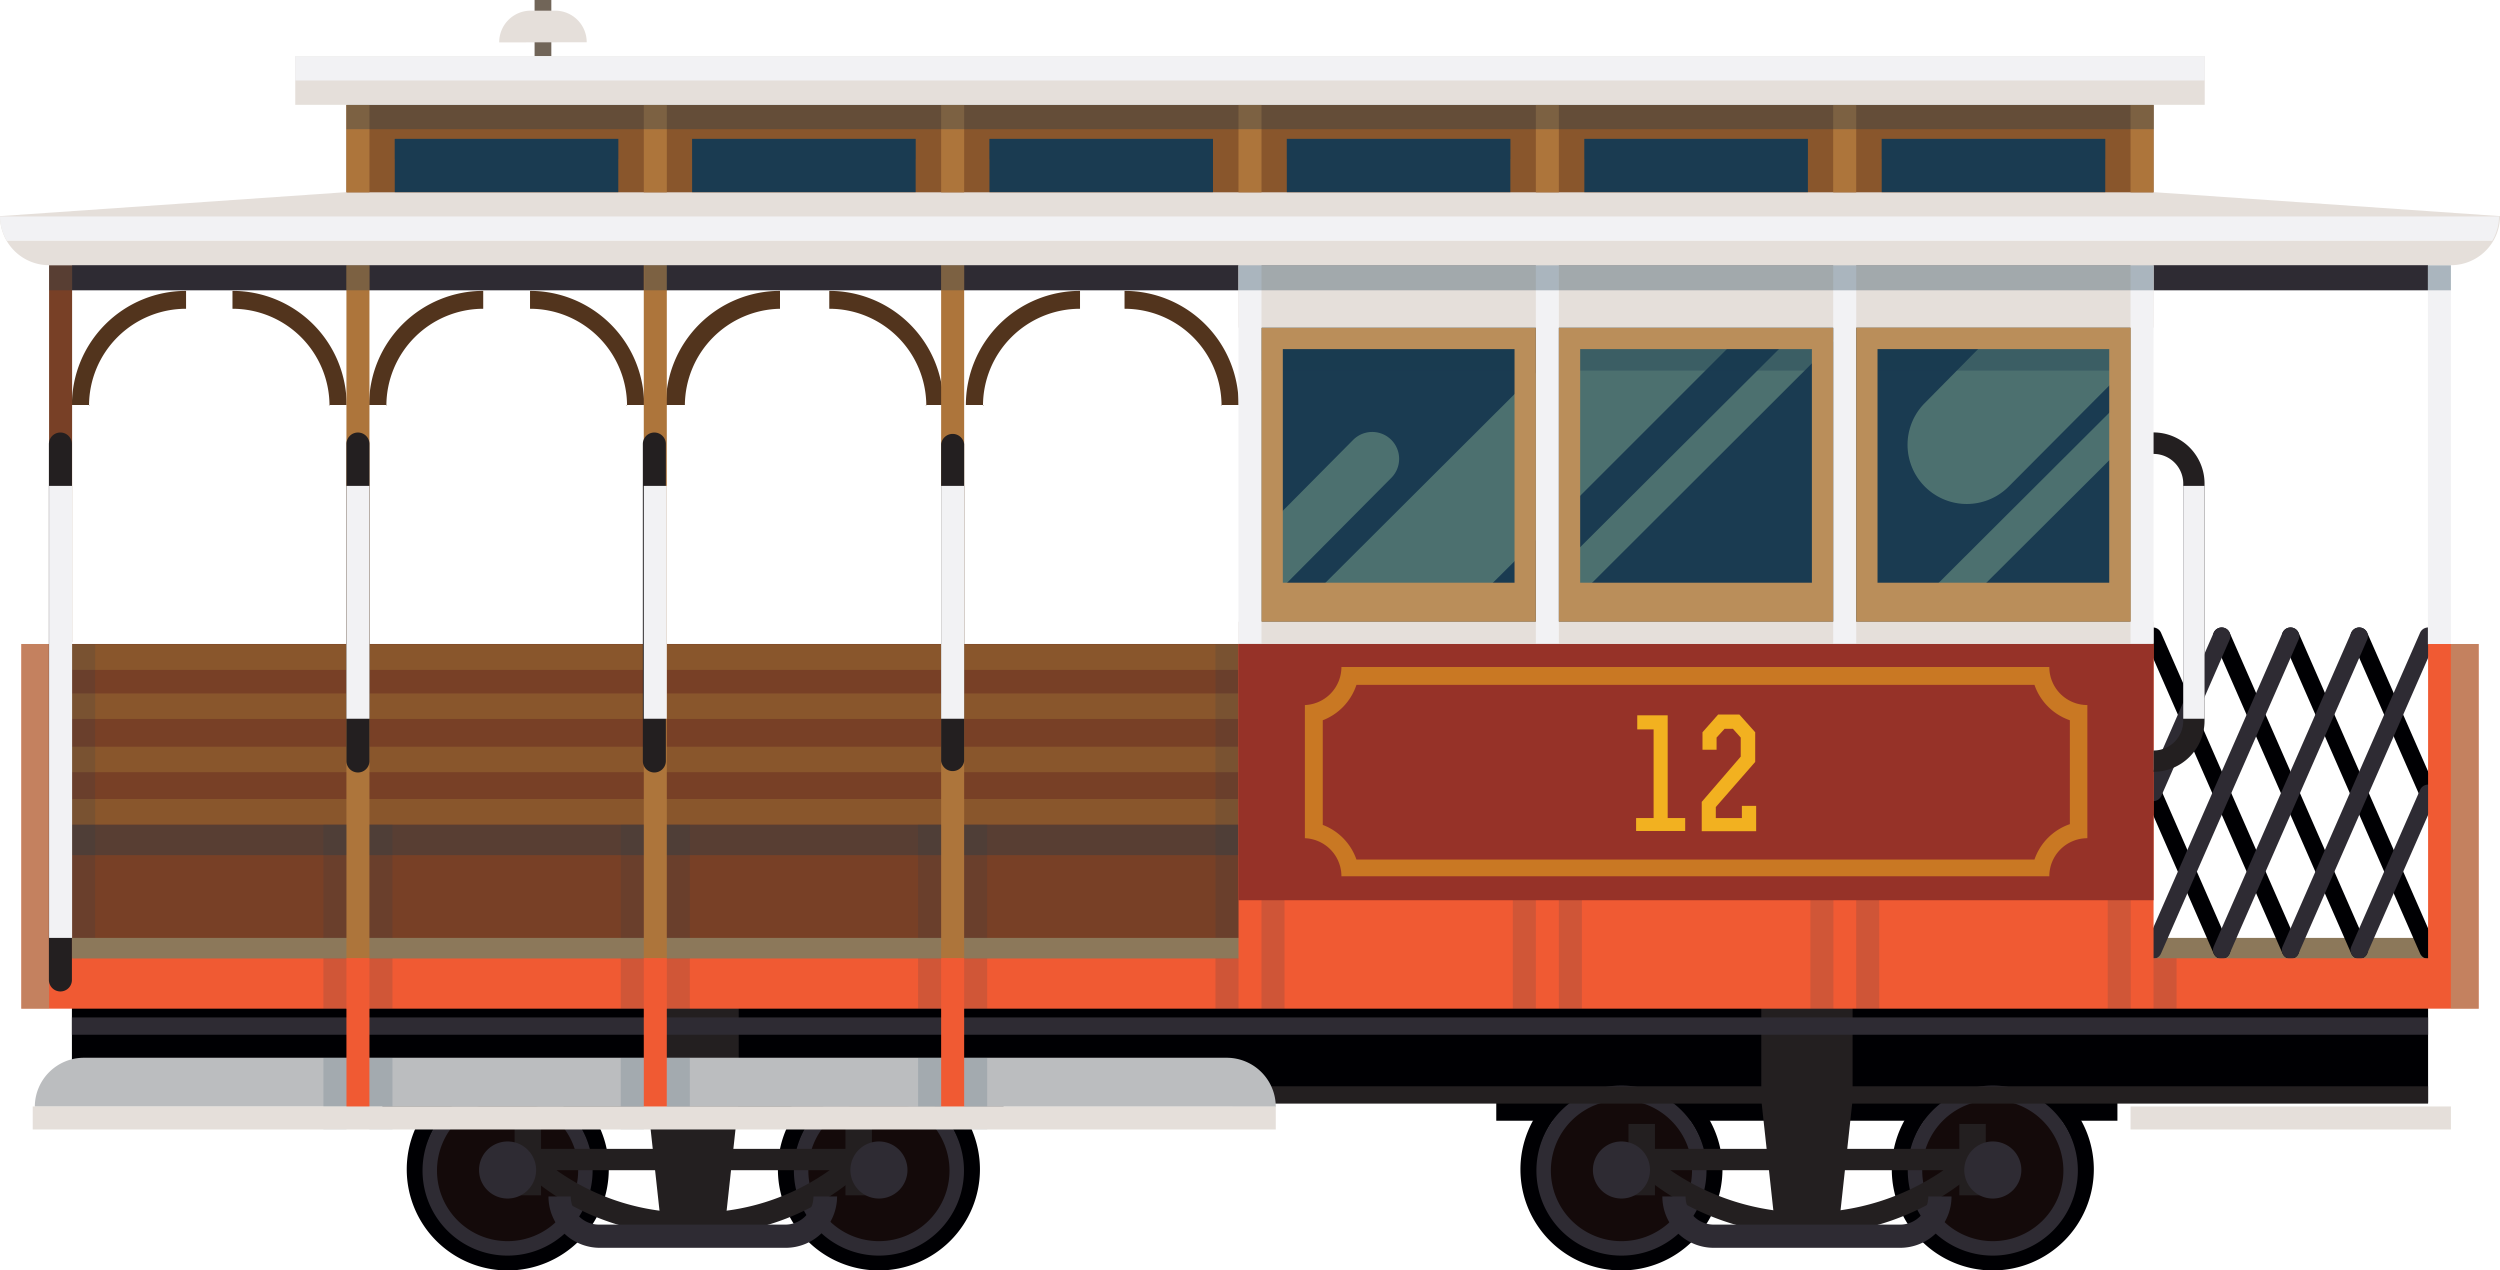 <svg xmlns="http://www.w3.org/2000/svg" viewBox="0 0 131.41 66.78"><title>Depositphotos_84359944_09</title><g data-name="Layer 2"><g data-name="Layer 5" style="isolation:isolate"><path fill="#784026" d="M2.62 33.85h63.69v16.53H2.62z"/><path style="mix-blend-mode:multiply" fill="#1a3b51" opacity=".33" d="M3.79 43.34h61.32v1.61H3.79z"/><path fill="#89562c" d="M3.79 42H65.1v1.34H3.79z"/><path fill="#89562c" d="M3.79 33.87H65.1v1.34H3.79z"/><path fill="#89562c" d="M3.79 36.45H65.1v1.34H3.79z"/><path fill="#89562c" d="M3.79 39.25H65.1v1.34H3.79z"/><path fill="#8c785a" d="M2.11 49.3h127.2v1.28H2.11z"/><path fill="none" stroke="#000003" stroke-linecap="round" stroke-width=".916" d="M113.17 41.69l3.61 8.25"/><path fill="none" stroke="#000003" stroke-linecap="round" stroke-width=".916" d="M113.17 33.44l7.23 16.5"/><path fill="none" stroke="#000003" stroke-linecap="round" stroke-width=".916" d="M116.78 33.44l7.23 16.5"/><path fill="none" stroke="#000003" stroke-linecap="round" stroke-width=".916" d="M120.4 33.44l7.23 16.5"/><path fill="none" stroke="#000003" stroke-linecap="round" stroke-width=".916" d="M124.01 33.44l3.62 8.25"/><path fill="none" stroke="#2e2b33" stroke-linecap="round" stroke-width=".916" d="M127.63 41.7l-3.62 8.24"/><path fill="none" stroke="#2e2b33" stroke-linecap="round" stroke-width=".916" d="M127.63 33.44l-7.23 16.5"/><path fill="none" stroke="#2e2b33" stroke-linecap="round" stroke-width=".916" d="M124.01 33.44l-7.23 16.5"/><path fill="none" stroke="#2e2b33" stroke-linecap="round" stroke-width=".916" d="M120.4 33.44l-7.23 16.5"/><path fill="none" stroke="#2e2b33" stroke-linecap="round" stroke-width=".916" d="M116.78 33.44l-3.59 8.21"/><path fill="#2e2b33" d="M3.78 13.89h123.85v1.37H3.78z"/><path d="M36 21.29h-1a6 6 0 0 1 6-6v.94a5.1 5.1 0 0 0-5 5.06z" fill="#52341d"/><path d="M32.92 21.29h.94a6 6 0 0 0-6-6v.94a5.1 5.1 0 0 1 5.1 5.09z" fill="#52341d"/><path d="M20.34 21.29h-.94a6 6 0 0 1 6-6v.94a5.1 5.1 0 0 0-5.09 5.09z" fill="#52341d"/><path d="M17.28 21.29h.94a6 6 0 0 0-6-6v.94a5.1 5.1 0 0 1 5.1 5.09z" fill="#52341d"/><path d="M4.71 21.29h-.93a6 6 0 0 1 6-6v.94a5.1 5.1 0 0 0-5.1 5.09z" fill="#52341d"/><path d="M51.71 21.29h-.94a6 6 0 0 1 6-6v.94a5.1 5.1 0 0 0-5.1 5.09z" fill="#52341d"/><path d="M48.65 21.29h.94a6 6 0 0 0-6-6v.94a5.1 5.1 0 0 1 5.1 5.09z" fill="#52341d"/><path d="M64.17 21.29h.94a6 6 0 0 0-6-6v.94a5.1 5.1 0 0 1 5.1 5.09z" fill="#52341d"/><path fill="#1a3b51" d="M66.31 17.22h45.68v15.46H66.31z"/><g style="mix-blend-mode:screen" opacity=".44" fill="#8cb596"><path d="M81.26 27.86V19.07L69 31.3h8.8z"/><path d="M82.65 30.63a1 1 0 0 0 .54.5l13.29-13.27H94L82.5 29.32a3.28 3.28 0 0 0 .15 1.31z"/><path d="M112.37 22.7v-2.5l-11.13 11.1h2.5l8.63-8.6z"/><path d="M112.33 18.8a1.26 1.26 0 0 0-1.22-.95h-6.64l-3.29 3.33a3.11 3.11 0 1 0 4.4 4.4z"/><path d="M83.76 17.86a1.26 1.26 0 0 0-1.26 1.26v7.5l8.76-8.76z"/><path d="M66 31.29h1l6.13-6.17a1.4 1.4 0 1 0-2-2l-5.08 5.12z"/></g><path style="mix-blend-mode:multiply" fill="#1a3b51" opacity=".33" d="M66.31 16.36h45.68v3.12H66.31z"/><path fill="#e5dfda" d="M65.1 13.94h48.1v3.28H65.1z"/><path fill="#e5dfda" d="M65.1 32.68h48.1v1.17H65.1z"/><path fill="#000003" d="M3.78 51.54h123.85v6.41H3.78z"/><path fill="#716558" d="M28.1 0h.88v4.06h-.88z"/><path fill="#000003" d="M78.65 56.98h32.65v1.93H78.65z"/><path d="M104.75 66.78a5.31 5.31 0 1 1 5.31-5.32 5.32 5.32 0 0 1-5.31 5.32zm0-9.72a4.41 4.41 0 1 0 4.41 4.41 4.41 4.41 0 0 0-4.41-4.41z" fill="#000003"/><path d="M104.75 65.45a4 4 0 1 1 4-4 4 4 0 0 1-4 4z" fill="#140a0a"/><path d="M104.75 66a4.47 4.47 0 1 1 4.47-4.47 4.47 4.47 0 0 1-4.47 4.47zm0-8.18a3.71 3.71 0 1 0 3.71 3.71 3.72 3.72 0 0 0-3.71-3.71z" fill="#2e2b33"/><path d="M85.23 66.78a5.31 5.31 0 1 1 5.31-5.32 5.32 5.32 0 0 1-5.31 5.32zm0-9.72a4.41 4.41 0 1 0 4.41 4.41 4.41 4.41 0 0 0-4.41-4.41z" fill="#000003"/><path d="M85.23 65.45a4 4 0 1 1 4-4 4 4 0 0 1-4 4z" fill="#140a0a"/><path d="M85.23 66a4.47 4.47 0 1 1 4.47-4.47A4.47 4.47 0 0 1 85.23 66zm0-8.18a3.71 3.71 0 1 0 3.71 3.71 3.72 3.72 0 0 0-3.71-3.71z" fill="#2e2b33"/><path d="M86.3 60.39h17.36a.56.56 0 0 1 .4 1 13.47 13.47 0 0 1-18.16 0 .56.56 0 0 1 .4-1zm15.86 1.12H87.8a12.68 12.68 0 0 0 14.36 0z" fill="#231f20"/><path fill="#231f20" d="M85.6 59.08h1.39v3.75H85.6z"/><path fill="#231f20" d="M102.99 59.08h1.39v3.75h-1.39z"/><path d="M85.23 63a1.5 1.5 0 1 1 1.5-1.5 1.5 1.5 0 0 1-1.5 1.5z" fill="#2e2b33"/><path d="M104.75 63a1.5 1.5 0 1 1 1.5-1.5 1.5 1.5 0 0 1-1.5 1.5z" fill="#2e2b33"/><path fill="#231f20" d="M93.35 64.87h3.26l.77-7.06v-5.1h-4.8v5.1l.77 7.06z"/><path d="M99.88 65.59h-9.8a2.7 2.7 0 0 1-2.7-2.7h1.22a1.48 1.48 0 0 0 1.48 1.48h9.8a1.48 1.48 0 0 0 1.48-1.48h1.22a2.7 2.7 0 0 1-2.7 2.7z" fill="#2e2b33"/><path fill="#000003" d="M20.1 56.98h32.65v1.93H20.1z"/><path d="M46.2 66.78a5.31 5.31 0 1 1 5.31-5.32 5.32 5.32 0 0 1-5.31 5.32zm0-9.72a4.41 4.41 0 1 0 4.41 4.41 4.42 4.42 0 0 0-4.41-4.41z" fill="#000003"/><path d="M46.2 65.45a4 4 0 1 1 4-4 4 4 0 0 1-4 4z" fill="#140a0a"/><path d="M46.2 66a4.47 4.47 0 1 1 4.47-4.47A4.47 4.47 0 0 1 46.2 66zm0-8.18a3.71 3.71 0 1 0 3.71 3.71 3.72 3.72 0 0 0-3.71-3.71z" fill="#2e2b33"/><path d="M26.68 66.78A5.31 5.31 0 1 1 32 61.46a5.32 5.32 0 0 1-5.31 5.32zm0-9.72a4.41 4.41 0 1 0 4.41 4.41 4.42 4.42 0 0 0-4.41-4.41z" fill="#000003"/><path d="M26.68 65.45a4 4 0 1 1 4-4 4 4 0 0 1-4 4z" fill="#140a0a"/><path d="M26.68 66a4.47 4.47 0 1 1 4.47-4.47A4.47 4.47 0 0 1 26.68 66zm0-8.18a3.71 3.71 0 1 0 3.71 3.71 3.72 3.72 0 0 0-3.71-3.71z" fill="#2e2b33"/><path d="M27.75 60.39h17.36a.56.56 0 0 1 .4 1 12.72 12.72 0 0 1-9.08 3.52 12.73 12.73 0 0 1-9.08-3.52.56.56 0 0 1 .4-1zm15.86 1.12H29.25a12.07 12.07 0 0 0 7.18 2.23 12.07 12.07 0 0 0 7.18-2.23z" fill="#231f20"/><path fill="#231f20" d="M27.05 59.08h1.39v3.75h-1.39z"/><path fill="#231f20" d="M44.44 59.08h1.39v3.75h-1.39z"/><path d="M26.68 63a1.5 1.5 0 1 1 1.5-1.5 1.5 1.5 0 0 1-1.5 1.5z" fill="#2e2b33"/><path d="M46.2 63a1.5 1.5 0 1 1 1.5-1.5 1.5 1.5 0 0 1-1.5 1.5z" fill="#2e2b33"/><path fill="#231f20" d="M34.8 64.87h3.26l.77-7.06v-5.1h-4.8v5.1l.77 7.06z"/><path d="M41.33 65.59h-9.8a2.7 2.7 0 0 1-2.7-2.7H30a1.48 1.48 0 0 0 1.48 1.48h9.8a1.48 1.48 0 0 0 1.48-1.48H44a2.7 2.7 0 0 1-2.7 2.7z" fill="#2e2b33"/><path fill="#231f20" d="M3.78 57.1h123.85v.91H3.78z"/><path fill="#2e2b33" d="M3.78 53.48h123.85v.91H3.78z"/><path fill="#f2f2f4" d="M127.62 13.94h1.21v19.93h-1.21z"/><path d="M1.83 58.17A2.58 2.58 0 0 1 4.4 55.6h60.08a2.58 2.58 0 0 1 2.58 2.58z" fill="#bbbdbf"/><path d="M26.24 2.23A1.66 1.66 0 0 1 27.9.56h1.28a1.66 1.66 0 0 1 1.66 1.66z" fill="#e5dfda"/><path fill="#ad753b" d="M18.21 13.94h1.21v39.08h-1.21z"/><path fill="#ad753b" d="M33.84 13.94h1.21v39.08h-1.21z"/><path fill="#ad753b" d="M49.47 13.94h1.21v39.08h-1.21z"/><path fill="#f05a33" d="M127.63 33.85v16.52H113.2V33.85H65.1v16.53H3.78V33.85H1.12v19.17h129.17V33.85h-2.66z"/><path fill="#f05a33" d="M18.21 50.37h1.21v8.41h-1.21z"/><path fill="#f05a33" d="M33.84 50.37h1.21v8.41h-1.21z"/><path fill="#f05a33" d="M49.47 50.37h1.21v8.41h-1.21z"/><g style="mix-blend-mode:multiply" opacity=".15" fill="#1a3b51"><path d="M19.42 55.6h1.21v3.77h-1.21z"/><path d="M35.05 55.6h1.21v3.77h-1.21z"/><path d="M50.68 55.6h1.21v3.77h-1.21z"/></g><g style="mix-blend-mode:multiply" opacity=".15" fill="#1a3b51"><path d="M17 55.6h1.21v3.77H17z"/><path d="M32.63 55.6h1.21v3.77h-1.21z"/><path d="M48.26 55.6h1.21v3.77h-1.21z"/></g><g style="mix-blend-mode:multiply" opacity=".15" fill="#1a3b51"><path d="M19.42 50.37h1.21v2.67h-1.21z"/><path d="M35.05 50.37h1.21v2.67h-1.21z"/><path d="M50.68 50.37h1.21v2.67h-1.21z"/></g><g style="mix-blend-mode:multiply" opacity=".15" fill="#1a3b51"><path d="M17 50.37h1.21v2.67H17z"/><path d="M32.63 50.37h1.21v2.67h-1.21z"/><path d="M48.26 50.37h1.21v2.67h-1.21z"/></g><g style="mix-blend-mode:multiply" opacity=".15" fill="#1a3b51"><path d="M19.42 43.34h1.21v5.97h-1.21z"/><path d="M35.05 43.34h1.21v5.97h-1.21z"/><path d="M50.68 43.34h1.21v5.97h-1.21z"/></g><g style="mix-blend-mode:multiply" opacity=".15" fill="#1a3b51"><path d="M17 43.34h1.21v5.97H17z"/><path d="M3.79 33.87H5V49.3H3.79z"/><path d="M63.89 33.87h1.21V49.3h-1.21z"/><path d="M32.63 43.34h1.21v5.97h-1.21z"/><path d="M48.26 43.34h1.21v5.97h-1.21z"/></g><path fill="#1a3b51" opacity=".15" d="M81.94 33.87h1.21v19.17h-1.21z"/><path fill="#1a3b51" opacity=".15" d="M66.31 33.87h1.21v19.17h-1.21z"/><path fill="#1a3b51" opacity=".15" d="M97.57 33.87h1.21v19.17h-1.21z"/><path fill="#1a3b51" opacity=".15" d="M113.2 50.37h1.21v2.67h-1.21z"/><path fill="#1a3b51" opacity=".15" d="M63.89 50.37h1.21v2.67h-1.21z"/><g style="mix-blend-mode:multiply" opacity=".15" fill="#1a3b51"><path d="M79.52 33.87h1.21v19.17h-1.21z"/><path d="M95.16 33.87h1.21v19.17h-1.21z"/><path d="M110.79 33.87H112v19.17h-1.21z"/></g><path fill="#e5dfda" d="M1.72 58.16h65.34v1.21H1.72z"/><path fill="#e5dfda" d="M111.99 58.16h16.84v1.21h-16.84z"/><path fill="#f2f2f4" d="M65.1 13.94h1.21v19.89H65.1z"/><path fill="#f2f2f4" d="M80.73 13.94h1.21v19.89h-1.21z"/><path fill="#f2f2f4" d="M96.36 13.94h1.21v19.89h-1.21z"/><path fill="#f2f2f4" d="M111.99 13.94h1.21v19.89h-1.21z"/><path style="mix-blend-mode:multiply" fill="#963228" d="M65.1 33.85h48.1v13.47H65.1z"/><path style="mix-blend-mode:screen" fill="#8cb596" opacity=".44" d="M1.12 33.85h1.46v19.17H1.12z"/><path style="mix-blend-mode:screen" fill="#8cb596" opacity=".44" d="M128.83 33.85h1.46v19.17h-1.46z"/><path fill="#784026" d="M2.58 13.94h1.21v19.81H2.58z"/><path d="M79.61 18.35v12.28H67.43V18.35h12.18m1.12-1.12H66.31v15.45h14.42V17.22z" fill="#ba8e5a"/><path d="M95.24 18.35v12.28H83.06V18.35h12.18m1.12-1.12H81.94v15.45h14.42V17.22z" fill="#ba8e5a"/><path d="M110.87 18.35v12.28H98.69V18.35h12.17m1.14-1.13H97.57v15.46H112V17.22z" fill="#ba8e5a"/><path style="mix-blend-mode:multiply" fill="#1a3b51" opacity=".33" d="M65.1 13.94h48.1v1.32H65.1z"/><path style="mix-blend-mode:multiply" fill="#1a3b51" opacity=".33" d="M127.62 13.94h1.21v1.32h-1.21z"/><path style="mix-blend-mode:multiply" fill="#1a3b51" opacity=".33" d="M49.47 13.94h1.21v1.32h-1.21z"/><path style="mix-blend-mode:multiply" fill="#1a3b51" opacity=".33" d="M33.86 13.94h1.21v1.32h-1.21z"/><path style="mix-blend-mode:multiply" fill="#1a3b51" opacity=".33" d="M18.21 13.94h1.21v1.32h-1.21z"/><path style="mix-blend-mode:multiply" fill="#1a3b51" opacity=".33" d="M2.58 13.94h1.21v1.32H2.58z"/><path d="M50.68 40a.61.61 0 0 1-1.21 0V23.34a.61.61 0 0 1 1.21 0z" fill="#231f20"/><path fill="#f2f2f4" d="M49.47 25.54h1.21v12.24h-1.21z"/><path d="M35 40a.6.6 0 0 1-1.21 0V23.34a.6.6 0 0 1 1.21 0z" fill="#231f20"/><path fill="#f2f2f4" d="M33.84 25.54h1.21v12.24h-1.21z"/><path d="M19.42 40a.6.6 0 0 1-1.21 0V23.34a.6.6 0 0 1 1.21 0z" fill="#231f20"/><path fill="#f2f2f4" d="M18.21 25.54h1.21v12.24h-1.21z"/><path d="M3.78 51.51a.6.6 0 1 1-1.21 0V23.34a.6.6 0 0 1 1.21 0z" fill="#231f20"/><path fill="#f2f2f4" d="M2.58 25.54h1.21V49.3H2.58z"/><path d="M113.2 10.1h-95L0 11.36a2.58 2.58 0 0 0 2.58 2.58h126.25a2.58 2.58 0 0 0 2.58-2.58z" fill="#e5dfda"/><path d="M113.2 40.57v-1.12a1.56 1.56 0 0 0 1.56-1.56V25.42a1.56 1.56 0 0 0-1.56-1.56v-1.13a2.69 2.69 0 0 1 2.68 2.68v12.48a2.69 2.69 0 0 1-2.68 2.68z" fill="#231f20"/><path fill="#f2f2f4" d="M114.76 25.54h1.12v12.24h-1.12z"/><path d="M.36 12.66H131a2.56 2.56 0 0 0 .36-1.28H0a2.56 2.56 0 0 0 .36 1.28z" fill="#f2f2f4"/><path fill="#89562c" d="M18.21 5.51h94.99v4.6H18.21z"/><path fill="#ad753b" d="M18.21 5.51h1.21v4.6h-1.21z"/><path fill="#ad753b" d="M33.84 5.51h1.21v4.6h-1.21z"/><path fill="#ad753b" d="M49.47 5.51h1.21v4.6h-1.21z"/><path fill="#ad753b" d="M65.1 5.51h1.21v4.6H65.1z"/><path fill="#ad753b" d="M80.73 5.51h1.21v4.6h-1.21z"/><path fill="#ad753b" d="M96.36 5.51h1.21v4.6h-1.21z"/><path fill="#ad753b" d="M111.99 5.51h1.21v4.6h-1.21z"/><path fill="#1a3b51" d="M20.75 7.3H32.5v2.8H20.75z"/><path fill="#1a3b51" d="M36.38 7.3h11.75v2.8H36.38z"/><path fill="#1a3b51" d="M52.01 7.3h11.75v2.8H52.01z"/><path fill="#1a3b51" d="M67.64 7.3h11.75v2.8H67.64z"/><path fill="#1a3b51" d="M83.28 7.3h11.75v2.8H83.28z"/><path fill="#1a3b51" d="M98.91 7.3h11.75v2.8H98.91z"/><g style="mix-blend-mode:multiply" opacity=".33" fill="#1a3b51"><path d="M20.75 7.3H32.5v1.06H20.75z"/><path d="M36.38 7.3h11.75v1.06H36.38z"/><path d="M52.01 7.3h11.75v1.06H52.01z"/><path d="M67.64 7.3h11.75v1.06H67.64z"/><path d="M83.28 7.3h11.75v1.06H83.28z"/><path d="M98.91 7.3h11.75v1.06H98.91z"/></g><path fill="#e5dfda" d="M15.52 2.95h100.37v2.56H15.52z"/><path fill="#f2f2f4" d="M15.52 2.95h100.37v1.28H15.52z"/><path style="mix-blend-mode:multiply" fill="#1a3b51" opacity=".33" d="M18.21 5.51h95v1.28h-95z"/><path d="M106.94 36a3 3 0 0 0 1.86 1.86v5.46a3 3 0 0 0-1.86 1.86H71.3a3 3 0 0 0-1.77-1.82v-5.5A3 3 0 0 0 71.3 36h35.64m.79-.94H70.51a2 2 0 0 1-1.92 2v7a2 2 0 0 1 1.92 2h37.21a2 2 0 0 1 2-2v-7a2 2 0 0 1-2-2z" style="mix-blend-mode:screen" fill="#f2b120" opacity=".55"/><path d="M87.66 37.6V43h.92v.68H86V43h.92v-4.66h-.86v-.74z" fill="#f2b120"/><path d="M89.49 38.49l.82-.93h1.12l.83.93v1.56l-2.07 2.37V43h1.37v-.64h.75v1.33h-2.86v-1.54l2.05-2.38v-1l-.41-.46h-.44l-.42.46v.64h-.74z" fill="#f2b120"/></g></g></svg>